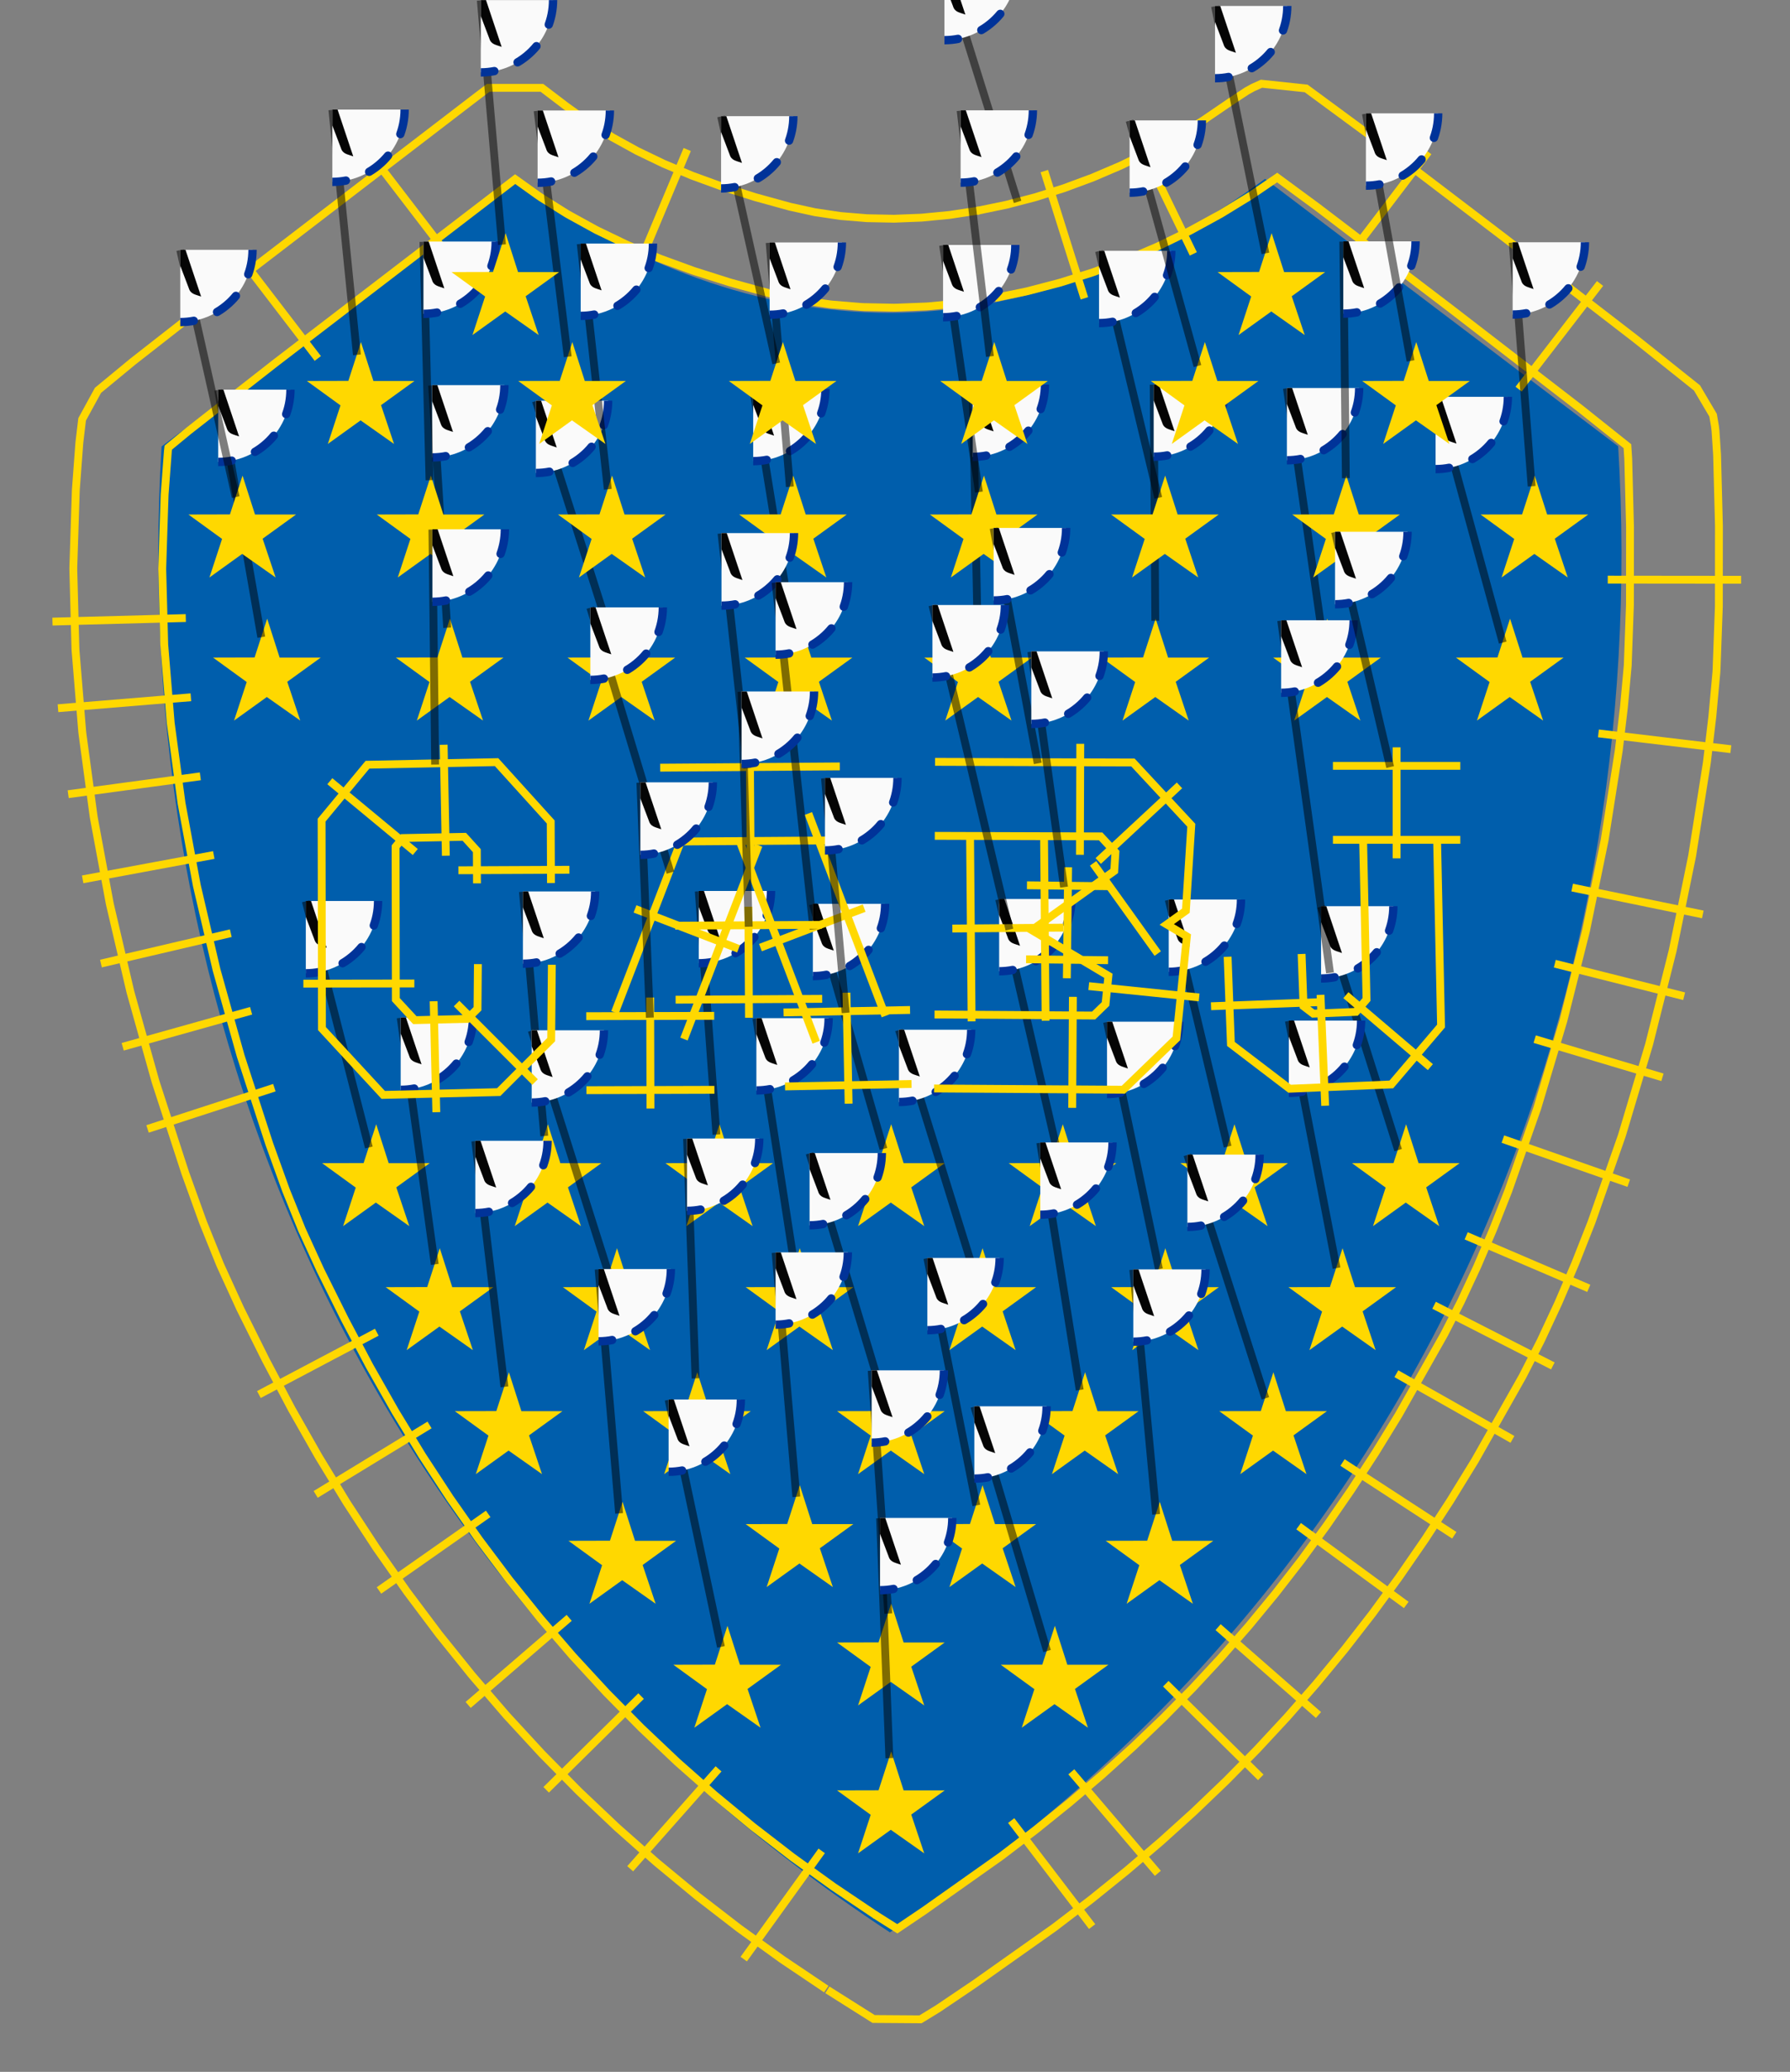 <?xml version="1.0" encoding="UTF-8" standalone="no"?>
<!-- Created with Inkscape (http://www.inkscape.org/) -->

<svg
   width="60.495mm"
   height="70mm"
   viewBox="0 0 60.495 70"
   version="1.1"
   id="svg1"
   inkscape:version="1.3.2 (1:1.3.2+202311252150+091e20ef0f)"
   sodipodi:docname="Boca-escudo.svg"
   xmlns:inkscape="http://www.inkscape.org/namespaces/inkscape"
   xmlns:sodipodi="http://sodipodi.sourceforge.net/DTD/sodipodi-0.dtd"
   xmlns:xlink="http://www.w3.org/1999/xlink"
   xmlns="http://www.w3.org/2000/svg"
   xmlns:svg="http://www.w3.org/2000/svg"
   xmlns:inkstitch="http://inkstitch.org/namespace">
  <rect x="0" y="0" width="60.495" height="70" fill="#808080" stroke="none"/>
  <sodipodi:namedview
     id="namedview1"
     pagecolor="#ffffff"
     bordercolor="#666666"
     borderopacity="1.0"
     inkscape:showpageshadow="2"
     inkscape:pageopacity="0.0"
     inkscape:pagecheckerboard="0"
     inkscape:deskcolor="#d1d1d1"
     inkscape:document-units="mm"
     inkscape:zoom="2.0560856"
     inkscape:cx="151.74465"
     inkscape:cy="153.6901"
     inkscape:window-width="1850"
     inkscape:window-height="1016"
     inkscape:window-x="0"
     inkscape:window-y="0"
     inkscape:window-maximized="1"
     inkscape:current-layer="svg1" />
  <defs
     id="defs1">
    <symbol
       id="inkstitch_trim">
      <title
         id="inkstitch_title9282">Trim the thread after sewing this object.</title>
      <path
         id="inkstitch_circle13405"
         d="m 9.247,-8.6e-6 c 1.8e-6,2.452 -0.974,4.804 -2.708,6.538 C 4.804,8.272 2.452,9.247 -2.1625959e-5,9.247 -2.452,9.247 -4.804,8.272 -6.538,6.538 -8.272,4.804 -9.247,2.452 -9.247,-8.6e-6 c 6e-7,-2.452 0.974,-4.804 2.708,-6.538 1.734,-1.734 4.086,-2.708 6.538,-2.708 C 5.107,-9.247 9.247,-5.107 9.247,-8.6e-6 c 0,0 0,0 0,0"
         style="opacity:1;vector-effect:none;fill:#fafafa;fill-opacity:1;fill-rule:evenodd;stroke:#003399;stroke-width:1.065;stroke-linecap:round;stroke-linejoin:miter;stroke-miterlimit:4;stroke-dasharray:3.195, 3.195;stroke-dashoffset:0;stroke-opacity:1"
         inkscape:connector-curvature="0" />
      <path
         style="color:#000000;font-style:normal;font-variant:normal;font-weight:normal;font-stretch:normal;font-size:medium;line-height:normal;font-family:sans-serif;font-variant-ligatures:normal;font-variant-position:normal;font-variant-caps:normal;font-variant-numeric:normal;font-variant-alternates:normal;font-feature-settings:normal;text-indent:0;text-align:start;text-decoration:none;text-decoration-line:none;text-decoration-style:solid;text-decoration-color:#000000;letter-spacing:normal;word-spacing:normal;text-transform:none;writing-mode:lr-tb;direction:ltr;text-orientation:mixed;dominant-baseline:auto;baseline-shift:baseline;text-anchor:start;white-space:normal;shape-padding:0;clip-rule:nonzero;display:inline;overflow:visible;visibility:visible;opacity:1;isolation:auto;mix-blend-mode:normal;color-interpolation:sRGB;color-interpolation-filters:linearRGB;solid-color:#000000;solid-opacity:1;vector-effect:none;fill:#050505;fill-opacity:1;fill-rule:evenodd;stroke:none;stroke-width:1.414;stroke-linecap:butt;stroke-linejoin:miter;stroke-miterlimit:4;stroke-dasharray:none;stroke-dashoffset:0;stroke-opacity:1;color-rendering:auto;image-rendering:auto;shape-rendering:auto;text-rendering:auto;enable-background:accumulate"
         d="m -3,-5.983 c -1.306,0 -2.375,1.069 -2.375,2.375 0,1.306 1.069,2.375 2.375,2.375 0.587,0 1.119,-0.224 1.535,-0.58 0,0 0.617,1.621 0.617,1.621 0,0 -2.299,6.018 -2.299,6.018 0.987,-0.125 1.237,-0.262 1.674,-0.975 0,0 1.33,-3.189 1.33,-3.189 0,0 1.236,3.25 1.236,3.25 0.232,0.779 0.843,0.792 1.578,1.072 0,0 -2.055,-6.143 -2.055,-6.143 0,0 0.73,-1.75 0.73,-1.75 0.428,0.417 1.011,0.676 1.652,0.676 1.306,0 2.375,-1.069 2.375,-2.375 0,-1.306 -1.069,-2.375 -2.375,-2.375 -1.062,0 -1.957,0.713 -2.258,1.68 0,0 -0.012,-0.016 -0.012,-0.016 0,0 -0.803,2.102 -0.803,2.102 0,0 -0.592,-1.766 -0.592,-1.766 -0.182,-1.128 -1.159,-2 -2.336,-2 0,0 -2e-5,-3e-5 -2e-5,-3e-5 m 0,1 c 0.765,0 1.375,0.61 1.375,1.375 0,0.765 -0.61,1.375 -1.375,1.375 -0.765,0 -1.375,-0.61 -1.375,-1.375 0,-0.765 0.61,-1.375 1.375,-1.375 0,0 0,0 0,0 m 6,0 c 0.765,0 1.375,0.61 1.375,1.375 0,0.765 -0.61,1.375 -1.375,1.375 -0.765,0 -1.375,-0.61 -1.375,-1.375 0,-0.765 0.61,-1.375 1.375,-1.375 0,0 0,0 0,0"
         id="inkstitch_path13416"
         inkscape:connector-curvature="0" />
    </symbol>
  </defs>
  <g
     inkscape:label="Capa 1"
     inkscape:groupmode="layer"
     id="layer1" />
  <path
     fill-rule="evenodd"
     clip-rule="evenodd"
     fill="#005eac"
     d="M 30.075,10.569 C 25.717,10.562 21.379,8.987 17.395,6.05 L 5.461,15.084 C 4.31,34.016 12.019,53.405 30.075,65.287 48.13,53.4 55.839,34.01 54.688,15.078 L 42.754,6.043 C 38.771,8.98 34.432,10.556 30.075,10.569 Z"
     id="path104"
     inkscape:label="path104"
     style="stroke-width:0.188" />
  <path
     style="display:none;fill:#ffd800;fill-opacity:1;stroke:#ffd800;stroke-width:0.085;stroke-linejoin:bevel;stroke-miterlimit:0;stroke-dasharray:none;stroke-opacity:1"
     d="M 28.492,67.222 C 20.242,61.845 13.924,54.733 9.288,45.606 7.927,42.926 7.415,41.734 6.54,39.204 3.601,30.712 2.33,22.78 2.775,15.705 2.851,14.499 2.947,13.424 2.988,13.315 3.045,13.163 9.945,7.796 16.252,2.997 l 0.417,-0.317 0.89,0.679 c 2.197,1.676 4.861,2.877 8.411,3.791 5.123,1.32 11.565,-0.19 16.739,-3.922 0.42,-0.303 0.811,-0.534 0.869,-0.513 0.293,0.105 13.595,10.327 13.705,10.532 0.192,0.359 0.264,6.521 0.101,8.664 -0.618,8.114 -3.347,18.077 -6.64,24.244 -4.285,8.024 -9.223,13.857 -16.031,18.935 -1.341,1 -4.48,3.162 -4.592,3.162 -0.026,0 -0.758,-0.463 -1.627,-1.03 z m 3.081,-2.891 c 3.51,-2.43 7.325,-5.805 10.006,-8.852 3.711,-4.217 7.111,-9.692 8.885,-14.306 2.402,-6.249 3.832,-12.211 4.36,-18.181 0.214,-2.419 0.314,-5.879 0.206,-7.093 l -0.088,-0.981 -6.082,-4.581 -6.082,-4.581 -1.039,0.718 C 37.03,9.729 30.767,11.081 25.999,9.874 22.521,8.993 19.89,7.767 17.745,6.028 L 17.393,5.743 11.415,10.272 c -3.288,2.491 -6.043,4.62 -6.123,4.733 -0.208,0.296 -0.19,6.063 0.028,8.507 0.626,7.037 2.587,14.366 5.362,20.044 4.331,8.859 10.119,15.627 17.925,20.957 1.54,1.052 1.151,1.075 2.966,-0.181 z"
     id="path167" />
  <path
     id="path1"
     style="stroke:#ffd800;stroke-width:1px;fill:none"
     transform="scale(0.265, 0.265)"
     d="M111.705,244.192 106.257,240.527 101.045,236.771 95.993,232.871 91.099,228.826 86.36,224.634 81.776,220.293 77.343,215.802 73.06,211.157 68.925,206.357 64.936,201.4 61.092,196.283 57.391,191.004 53.832,185.561 50.413,179.953 47.133,174.175 43.983,168.215 40.864,161.946 38.506,156.793 36.475,151.758 34.34,145.832 30.693,134.62 27.616,123.645 25.103,112.902 23.154,102.405 21.77,92.166 20.949,82.199 20.69,72.518 20.995,63.077 21.41,57.518 21.464,57.066 24.039,54.942 35.118,46.28 65.698,22.839 68.687,24.974 68.966,25.161 72.211,27.2 72.493,27.365 75.932,29.259 76.208,29.401 79.859,31.158 80.125,31.277 84.005,32.905 84.254,33.002 88.383,34.509 88.613,34.587 93.006,35.981 93.214,36.042 97.891,37.331 98.184,37.403 101.719,38.178 102.102,38.248 105.735,38.786 106.102,38.829 109.82,39.134 110.172,39.152 113.96,39.227 114.296,39.224 118.142,39.072 118.463,39.051 122.352,38.676 122.66,38.637 126.579,38.042  M105.377,253.6 99.852,249.884 99.702,249.779 94.34,245.915 94.19,245.803 88.99,241.789 88.842,241.671 83.802,237.505 83.657,237.381 78.776,233.063 78.634,232.934 73.91,228.461 73.773,228.326 69.205,223.698 69.072,223.559 64.659,218.773 64.532,218.63 60.272,213.685 60.15,213.539 56.043,208.434 55.927,208.285 51.971,203.018 51.862,202.868 48.055,197.438 47.952,197.286 44.293,191.692 44.197,191.54 40.686,185.779 40.596,185.628 37.23,179.699 37.148,179.548 33.926,173.451 33.863,173.328 30.671,166.914 30.591,166.747 28.142,161.392 28.04,161.155 25.92,155.901 25.844,155.702 23.642,149.592 23.585,149.424 19.874,138.016 19.806,137.793 16.665,126.587 16.603,126.348 14.033,115.357 13.979,115.1 11.981,104.337 11.937,104.062 10.514,93.539 10.482,93.244 9.636,82.973 9.619,82.659 9.351,72.654 9.352,72.32 9.666,62.592 9.679,62.353 10.112,56.549 10.136,56.297 10.475,53.465 12.497,49.765 16.881,46.148 16.997,46.055 28.155,37.331 28.198,37.297 60.728,12.362 60.751,12.345 62.261,11.199 69.118,11.203 72.277,13.605 75.14,15.649 78.104,17.511 81.264,19.251 84.644,20.877 88.267,22.397 92.156,23.816 96.331,25.14 100.758,26.36 103.956,27.06 107.214,27.543 110.573,27.819 114.018,27.887 117.535,27.749 121.11,27.404 124.876,26.832  M104.793,235.978 94.849,249.776  M91.638,225.519 80.369,238.257  M81.761,216.243 69.656,228.19  M72.591,206.269 59.705,217.37  M62.26,193.011 48.334,202.775  M54.782,181.674 40.26,190.527  M48.053,169.85 33.016,177.796  M34.992,138.673 18.818,143.934  M32.024,128.867 15.647,133.458  M29.435,118.976 12.874,122.85  M27.263,109.009 10.541,112.113  M25.551,98.977 8.697,101.256  M24.345,88.899 7.395,90.295  M23.694,78.798 6.692,79.252  M40.53,45.702 30.183,32.204  M57.351,32.809 47.004,19.31  M81.065,34.745 87.643,19.061  "
     inkstitch:satin_column="true" />
  <path
     id="path2"
     style="stroke:#ffd800;stroke-width:1px;fill:none"
     transform="scale(0.265, 0.265)"
     d="M126.874,37.989 130.808,37.177 131.092,37.111 135.029,36.084 135.303,36.006 139.228,34.769 139.494,34.678 143.394,33.233 143.651,33.131 147.512,31.482 147.763,31.368 151.571,29.518 151.816,29.392 155.558,27.344 155.797,27.206 159.458,24.964 159.692,24.812 162.882,22.637 167.97,26.381 184.851,39.231 201.606,52.149 207.548,56.888 207.654,58.502 207.881,67.197 207.871,77.112 207.59,84.832 207.103,90.169 206.446,95.681 204.644,107.1 202.27,118.652 199.386,130.122 196.06,141.258 192.352,151.842 190.402,156.782 188.378,161.511 186.302,165.963 184.191,170.098 178.358,180.414 175.38,185.259 172.315,189.966 169.176,194.517 165.956,198.918 162.647,203.179 159.242,207.309 155.736,211.316 152.119,215.209 148.386,218.997 144.527,222.687 140.537,226.289 136.407,229.81 132.129,233.259 127.723,236.624 117.865,243.596 114.435,245.911 111.567,244.101  M124.581,26.885 128.373,26.102 132.031,25.148 135.687,23.997 139.326,22.649 142.933,21.109 146.494,19.379 149.993,17.464 153.418,15.367 156.871,13.012 156.94,12.965 159.006,11.6 159.799,11.163 160.881,10.674 166.574,11.275 174.727,17.276 174.801,17.331 191.732,30.22 191.76,30.241 208.566,43.197 208.64,43.255 216.42,49.46 218.472,52.934 218.712,54.334 218.782,54.92 218.976,57.87 218.986,58.094 219.218,66.979 219.22,67.132 219.21,77.224 219.206,77.425 218.915,85.399 218.896,85.708 218.387,91.278 218.371,91.434 217.692,97.13 217.662,97.343 215.823,108.996 215.776,109.254 213.352,121.056 213.296,121.297 210.351,133.008 210.285,133.248 206.886,144.63 206.804,144.882 203.016,155.695 202.939,155.901 200.92,161.019 200.858,161.17 198.766,166.057 198.692,166.221 196.536,170.846 196.447,171.028 194.234,175.362 194.12,175.574 188.177,186.085 188.072,186.263 185.001,191.259 184.923,191.383 181.777,196.216 181.692,196.342 178.465,201.02 178.373,201.149 175.058,205.679 174.961,205.808 171.552,210.199 171.448,210.328 167.938,214.586 167.83,214.713 164.213,218.847 164.1,218.972 160.369,222.988 160.253,223.109 156.402,227.016 156.283,227.133 152.306,230.937 152.186,231.049 148.075,234.76 147.954,234.865 143.704,238.489 143.584,238.588 139.188,242.133 139.07,242.226 134.521,245.699 134.354,245.822 124.361,252.889 124.259,252.959 119.697,256.039 119.483,256.176 117.395,257.453 111.412,257.411 105.516,253.69  M138.294,38.035 133.183,21.814  M152.188,32.37 144.757,17.071  M171.846,32.894 182.148,19.361  M193.673,49.612 204.058,36.142  M205.04,73.9 222.048,73.917  M203.85,93.505 220.739,95.519  M200.504,113.161 217.164,116.584  M198.287,122.866 214.782,127.014  M195.722,132.484 212.018,137.351  M191.666,145.226 207.717,150.849  M186.985,157.562 202.62,164.256  M182.89,166.413 198.038,174.147  M178.082,175.142 192.887,183.514  M171.215,186.46 185.47,195.739  M165.617,194.58 179.343,204.624  M155.348,207.454 168.147,218.655  M148.676,214.664 160.789,226.604  M136.627,225.897 147.662,238.839  M128.96,232.113 139.282,245.63  "
     inkstitch:satin_column="true" />
  <g
     id="command_group63"
     inkscape:label="Ink/Stich Instrucción: Trim thread after sewing this object"
     transform="scale(0.265, 0.265)">
    <path
       id="command_connector63"
       d="m 120.447,-4.088 9.327,29.825"
       style="fill:none;stroke:#000000;stroke-width:1px;stroke-opacity:0.5"
       inkscape:connection-start="#command_use3002"
       inkscape:connection-end="#path2"
       inkscape:label="conector"
       inkscape:connector-type="polyline"
       inkscape:connector-curvature="0" />
    <use
       id="command_use3002"
       xlink:href="#inkstitch_trim"
       height="100%"
       width="100%"
       x="120.445"
       y="-4.124"
       inkscape:label="marcador de instrucción" />
  </g>
  <g
     id="g154"
     transform="matrix(0.188 0 0 0.188 2.887 2.835)">
    <g
       id="g153">
      <polygon
         fill-rule="evenodd"
         clip-rule="evenodd"
         fill="#ffd800"
         points="135.119,193.957 142.58,193.939 144.842,186.963 147.086,193.957 154.466,193.957 148.456,198.303 150.793,205.273 144.781,201.037 138.891,205.273 141.165,198.346 "
         id="polygon104" />
      <g
         id="command_group1"
         inkscape:label="Ink/Stich Instrucción: Trim thread after sewing this object"
         transform="matrix(1.405 0 0 1.405 -15.329 -15.05)">
        <path
           id="command_connector1"
           d="m 103.989,115.62 9.027,31.321"
           style="fill:none;stroke:#000000;stroke-width:1px;stroke-opacity:0.5"
           inkscape:connection-start="#command_use8369"
           inkscape:connection-end="#polygon104"
           inkscape:label="conector"
           inkscape:connector-type="polyline"
           inkscape:connector-curvature="0" />
        <use
           id="command_use8369"
           xlink:href="#inkstitch_trim"
           height="100%"
           width="100%"
           x="103.986"
           y="115.585"
           inkscape:label="marcador de instrucción" />
      </g>
      <polygon
         fill-rule="evenodd"
         clip-rule="evenodd"
         fill="#ffd800"
         points="165.977,193.957 173.437,193.939 175.7,186.963 177.943,193.957 185.322,193.957 179.313,198.303 181.649,205.273 175.638,201.037 169.748,205.273 172.021,198.346 "
         id="polygon105" />
      <g
         id="command_group2"
         inkscape:label="Ink/Stich Instrucción: Trim thread after sewing this object"
         transform="matrix(1.405 0 0 1.405 -15.329 -15.05)">
        <path
           id="command_connector2"
           d="m 127.822,115.005 7.277,31.583"
           style="fill:none;stroke:#000000;stroke-width:1px;stroke-opacity:0.5"
           inkscape:connection-start="#command_use7647"
           inkscape:connection-end="#polygon105"
           inkscape:label="conector"
           inkscape:connector-type="polyline"
           inkscape:connector-curvature="0" />
        <use
           id="command_use7647"
           xlink:href="#inkstitch_trim"
           height="100%"
           width="100%"
           x="127.819"
           y="114.969"
           inkscape:label="marcador de instrucción" />
      </g>
      <polygon
         fill-rule="evenodd"
         clip-rule="evenodd"
         fill="#ffd800"
         points="196.834,193.957 204.292,193.939 206.556,186.963 208.8,193.957 216.179,193.957 210.169,198.303 212.505,205.273 206.495,201.037 200.606,205.273 202.88,198.346 "
         id="polygon106" />
      <g
         id="command_group3"
         inkscape:label="Ink/Stich Instrucción: Trim thread after sewing this object"
         transform="matrix(1.405 0 0 1.405 -15.329 -15.05)">
        <path
           id="command_connector3"
           d="m 149.519,115.071 7.529,31.569"
           style="fill:none;stroke:#000000;stroke-width:1px;stroke-opacity:0.5"
           inkscape:connection-start="#command_use4656"
           inkscape:connection-end="#polygon106"
           inkscape:label="conector"
           inkscape:connector-type="polyline"
           inkscape:connector-curvature="0" />
        <use
           id="command_use4656"
           xlink:href="#inkstitch_trim"
           height="100%"
           width="100%"
           x="149.517"
           y="115.035"
           inkscape:label="marcador de instrucción" />
      </g>
      <polygon
         fill-rule="evenodd"
         clip-rule="evenodd"
         fill="#ffd800"
         points="227.69,193.957 235.149,193.939 237.413,186.963 239.655,193.957 247.036,193.957 241.026,198.303 243.362,205.273 237.353,201.037 231.464,205.273 233.735,198.346 "
         id="polygon107" />
      <g
         id="command_group4"
         inkscape:label="Ink/Stich Instrucción: Trim thread after sewing this object"
         transform="matrix(1.405 0 0 1.405 -15.329 -15.05)">
        <path
           id="command_connector4"
           d="m 169.012,115.929 9.858,31.161"
           style="fill:none;stroke:#000000;stroke-width:1px;stroke-opacity:0.5"
           inkscape:connection-start="#command_use1266"
           inkscape:connection-end="#polygon107"
           inkscape:label="conector"
           inkscape:connector-type="polyline"
           inkscape:connector-curvature="0" />
        <use
           id="command_use1266"
           xlink:href="#inkstitch_trim"
           height="100%"
           width="100%"
           x="169.009"
           y="115.893"
           inkscape:label="marcador de instrucción" />
      </g>
      <polygon
         fill-rule="evenodd"
         clip-rule="evenodd"
         fill="#ffd800"
         points="104.263,193.957 111.722,193.939 113.986,186.963 116.229,193.957 123.608,193.957 117.598,198.303 119.935,205.273 113.923,201.037 108.035,205.273 110.308,198.346 "
         id="polygon108" />
      <g
         id="command_group5"
         inkscape:label="Ink/Stich Instrucción: Trim thread after sewing this object"
         transform="matrix(1.405 0 0 1.405 -15.329 -15.05)">
        <path
           id="command_connector5"
           d="m 89.387,113.98 2.259,31.119"
           style="fill:none;stroke:#000000;stroke-width:1px;stroke-opacity:0.5"
           inkscape:connection-start="#command_use3397"
           inkscape:connection-end="#polygon108"
           inkscape:label="conector"
           inkscape:connector-type="polyline"
           inkscape:connector-curvature="0" />
        <use
           id="command_use3397"
           xlink:href="#inkstitch_trim"
           height="100%"
           width="100%"
           x="89.384"
           y="113.944"
           inkscape:label="marcador de instrucción" />
      </g>
      <polygon
         fill-rule="evenodd"
         clip-rule="evenodd"
         fill="#ffd800"
         points="73.406,193.957 80.866,193.939 83.128,186.963 85.373,193.957 92.751,193.957 86.742,198.303 89.078,205.273 83.066,201.037 77.177,205.273 79.451,198.346 "
         id="polygon109" />
      <g
         id="command_group6"
         inkscape:label="Ink/Stich Instrucción: Trim thread after sewing this object"
         transform="matrix(1.405 0 0 1.405 -15.329 -15.05)">
        <path
           id="command_connector6"
           d="m 66.888,114.04 2.729,31.246"
           style="fill:none;stroke:#000000;stroke-width:1px;stroke-opacity:0.5"
           inkscape:connection-start="#command_use2353"
           inkscape:connection-end="#polygon109"
           inkscape:label="conector"
           inkscape:connector-type="polyline"
           inkscape:connector-curvature="0" />
        <use
           id="command_use2353"
           xlink:href="#inkstitch_trim"
           height="100%"
           width="100%"
           x="66.886"
           y="114.004"
           inkscape:label="marcador de instrucción" />
      </g>
      <polygon
         fill-rule="evenodd"
         clip-rule="evenodd"
         fill="#ffd800"
         points="42.548,193.957 50.008,193.939 52.272,186.963 54.515,193.957 61.894,193.957 55.884,198.303 58.222,205.273 52.21,201.037 46.321,205.273 48.593,198.346 "
         id="polygon110" />
      <g
         id="command_group7"
         inkscape:label="Ink/Stich Instrucción: Trim thread after sewing this object"
         transform="matrix(1.405 0 0 1.405 -15.329 -15.05)">
        <path
           id="command_connector7"
           d="m 39.11,115.261 8.063,31.492"
           style="fill:none;stroke:#000000;stroke-width:1px;stroke-opacity:0.5"
           inkscape:connection-start="#command_use437"
           inkscape:connection-end="#polygon110"
           inkscape:label="conector"
           inkscape:connector-type="polyline"
           inkscape:connector-curvature="0" />
        <use
           id="command_use437"
           xlink:href="#inkstitch_trim"
           height="100%"
           width="100%"
           x="39.108"
           y="115.226"
           inkscape:label="marcador de instrucción" />
      </g>
      <polygon
         fill-rule="evenodd"
         clip-rule="evenodd"
         fill="#ffd800"
         points="151.548,216.242 159.008,216.225 161.271,209.248 163.515,216.242 170.895,216.242 164.885,220.59 167.221,227.559 161.209,223.322 155.32,227.559 157.594,220.631 "
         id="polygon111" />
      <g
         id="command_group8"
         inkscape:label="Ink/Stich Instrucción: Trim thread after sewing this object"
         transform="matrix(1.405 0 0 1.405 -15.329 -15.05)">
        <path
           id="command_connector8"
           d="m 114.999,131.726 9.674,31.198"
           style="fill:none;stroke:#000000;stroke-width:1px;stroke-opacity:0.5"
           inkscape:connection-start="#command_use9407"
           inkscape:connection-end="#polygon111"
           inkscape:label="conector"
           inkscape:connector-type="polyline"
           inkscape:connector-curvature="0" />
        <use
           id="command_use9407"
           xlink:href="#inkstitch_trim"
           height="100%"
           width="100%"
           x="114.997"
           y="131.69"
           inkscape:label="marcador de instrucción" />
      </g>
      <polygon
         fill-rule="evenodd"
         clip-rule="evenodd"
         fill="#ffd800"
         points="184.405,216.242 191.865,216.225 194.129,209.248 196.371,216.242 203.751,216.242 197.74,220.59 200.077,227.559 194.066,223.322 188.178,227.559 190.451,220.631 "
         id="polygon112" />
      <g
         id="command_group9"
         inkscape:label="Ink/Stich Instrucción: Trim thread after sewing this object"
         transform="matrix(1.405 0 0 1.405 -15.329 -15.05)">
        <path
           id="command_connector9"
           d="m 141.625,130.703 6.639,31.608"
           style="fill:none;stroke:#000000;stroke-width:1px;stroke-opacity:0.5"
           inkscape:connection-start="#command_use1621"
           inkscape:connection-end="#polygon112"
           inkscape:label="conector"
           inkscape:connector-type="polyline"
           inkscape:connector-curvature="0" />
        <use
           id="command_use1621"
           xlink:href="#inkstitch_trim"
           height="100%"
           width="100%"
           x="141.622"
           y="130.667"
           inkscape:label="marcador de instrucción" />
      </g>
      <polygon
         fill-rule="evenodd"
         clip-rule="evenodd"
         fill="#ffd800"
         points="216.261,216.242 223.722,216.225 225.985,209.248 228.228,216.242 235.606,216.242 229.597,220.59 231.935,227.559 225.925,223.322 220.034,227.559 222.308,220.631 "
         id="polygon113" />
      <g
         id="command_group10"
         inkscape:label="Ink/Stich Instrucción: Trim thread after sewing this object"
         transform="matrix(1.405 0 0 1.405 -15.329 -15.05)">
        <path
           id="command_connector10"
           d="m 164.888,130.56 6.098,31.623"
           style="fill:none;stroke:#000000;stroke-width:1px;stroke-opacity:0.5"
           inkscape:connection-start="#command_use230"
           inkscape:connection-end="#polygon113"
           inkscape:label="conector"
           inkscape:connector-type="polyline"
           inkscape:connector-curvature="0" />
        <use
           id="command_use230"
           xlink:href="#inkstitch_trim"
           height="100%"
           width="100%"
           x="164.885"
           y="130.524"
           inkscape:label="marcador de instrucción" />
      </g>
      <polygon
         fill-rule="evenodd"
         clip-rule="evenodd"
         fill="#ffd800"
         points="118.691,216.242 126.15,216.225 128.414,209.248 130.658,216.242 138.037,216.242 132.027,220.59 134.364,227.559 128.352,223.322 122.462,227.559 124.736,220.631 "
         id="polygon114" />
      <g
         id="command_group11"
         inkscape:label="Ink/Stich Instrucción: Trim thread after sewing this object"
         transform="matrix(1.405 0 0 1.405 -15.329 -15.05)">
        <path
           id="command_connector11"
           d="m 96.76,130.248 4.869,31.607"
           style="fill:none;stroke:#000000;stroke-width:1px;stroke-opacity:0.5"
           inkscape:connection-start="#command_use100"
           inkscape:connection-end="#polygon114"
           inkscape:label="conector"
           inkscape:connector-type="polyline"
           inkscape:connector-curvature="0" />
        <use
           id="command_use100"
           xlink:href="#inkstitch_trim"
           height="100%"
           width="100%"
           x="96.757"
           y="130.212"
           inkscape:label="marcador de instrucción" />
      </g>
      <polygon
         fill-rule="evenodd"
         clip-rule="evenodd"
         fill="#ffd800"
         points="85.833,216.242 93.294,216.225 95.557,209.248 97.8,216.242 105.179,216.242 99.169,220.59 101.507,227.559 95.495,223.322 89.606,227.559 91.879,220.631 "
         id="polygon115" />
      <g
         id="command_group12"
         inkscape:label="Ink/Stich Instrucción: Trim thread after sewing this object"
         transform="matrix(1.405 0 0 1.405 -15.329 -15.05)">
        <path
           id="command_connector12"
           d="m 68.014,131.797 9.866,31.162"
           style="fill:none;stroke:#000000;stroke-width:1px;stroke-opacity:0.5"
           inkscape:connection-start="#command_use9797"
           inkscape:connection-end="#polygon115"
           inkscape:label="conector"
           inkscape:connector-type="polyline"
           inkscape:connector-curvature="0" />
        <use
           id="command_use9797"
           xlink:href="#inkstitch_trim"
           height="100%"
           width="100%"
           x="68.011"
           y="131.761"
           inkscape:label="marcador de instrucción" />
      </g>
      <polygon
         fill-rule="evenodd"
         clip-rule="evenodd"
         fill="#ffd800"
         points="53.977,216.242 61.437,216.225 63.701,209.248 65.943,216.242 73.323,216.242 67.313,220.59 69.65,227.559 63.638,223.322 57.75,227.559 60.023,220.631 "
         id="polygon116" />
      <g
         id="command_group13"
         inkscape:label="Ink/Stich Instrucción: Trim thread after sewing this object"
         transform="matrix(1.405 0 0 1.405 -15.329 -15.05)">
        <path
           id="command_connector13"
           d="m 51.249,130.166 4.357,31.54"
           style="fill:none;stroke:#000000;stroke-width:1px;stroke-opacity:0.5"
           inkscape:connection-start="#command_use9438"
           inkscape:connection-end="#polygon116"
           inkscape:label="conector"
           inkscape:connector-type="polyline"
           inkscape:connector-curvature="0" />
        <use
           id="command_use9438"
           xlink:href="#inkstitch_trim"
           height="100%"
           width="100%"
           x="51.247"
           y="130.131"
           inkscape:label="marcador de instrucción" />
      </g>
      <polygon
         fill-rule="evenodd"
         clip-rule="evenodd"
         fill="#ffd800"
         points="169.977,238.527 177.438,238.51 179.701,231.533 181.945,238.527 189.324,238.527 183.314,242.875 185.651,249.844 179.638,245.607 173.748,249.844 176.021,242.916 "
         id="polygon117" />
      <g
         id="command_group14"
         inkscape:label="Ink/Stich Instrucción: Trim thread after sewing this object"
         transform="matrix(1.405 0 0 1.405 -15.329 -15.05)">
        <path
           id="command_connector14"
           d="m 133.081,146.144 5.044,31.626"
           style="fill:none;stroke:#000000;stroke-width:1px;stroke-opacity:0.5"
           inkscape:connection-start="#command_use2431"
           inkscape:connection-end="#polygon117"
           inkscape:label="conector"
           inkscape:connector-type="polyline"
           inkscape:connector-curvature="0" />
        <use
           id="command_use2431"
           xlink:href="#inkstitch_trim"
           height="100%"
           width="100%"
           x="133.079"
           y="146.109"
           inkscape:label="marcador de instrucción" />
      </g>
      <polygon
         fill-rule="evenodd"
         clip-rule="evenodd"
         fill="#ffd800"
         points="203.833,238.527 211.292,238.51 213.556,231.533 215.8,238.527 223.179,238.527 217.169,242.875 219.505,249.844 213.493,245.607 207.604,249.844 209.878,242.916 "
         id="polygon118" />
      <g
         id="command_group15"
         inkscape:label="Ink/Stich Instrucción: Trim thread after sewing this object"
         transform="matrix(1.405 0 0 1.405 -15.329 -15.05)">
        <path
           id="command_connector15"
           d="m 151.905,147.702 9.974,31.138"
           style="fill:none;stroke:#000000;stroke-width:1px;stroke-opacity:0.5"
           inkscape:connection-start="#command_use2238"
           inkscape:connection-end="#polygon118"
           inkscape:label="conector"
           inkscape:connector-type="polyline"
           inkscape:connector-curvature="0" />
        <use
           id="command_use2238"
           xlink:href="#inkstitch_trim"
           height="100%"
           width="100%"
           x="151.903"
           y="147.666"
           inkscape:label="marcador de instrucción" />
      </g>
      <polygon
         fill-rule="evenodd"
         clip-rule="evenodd"
         fill="#ffd800"
         points="135.119,238.527 142.58,238.51 144.842,231.533 147.086,238.527 154.466,238.527 148.456,242.875 150.793,249.844 144.781,245.607 138.891,249.844 141.165,242.916 "
         id="polygon119" />
      <g
         id="command_group16"
         inkscape:label="Ink/Stich Instrucción: Trim thread after sewing this object"
         transform="matrix(1.405 0 0 1.405 -15.329 -15.05)">
        <path
           id="command_connector16"
           d="m 103.566,147.499 9.426,31.246"
           style="fill:none;stroke:#000000;stroke-width:1px;stroke-opacity:0.5"
           inkscape:connection-start="#command_use9658"
           inkscape:connection-end="#polygon119"
           inkscape:label="conector"
           inkscape:connector-type="polyline"
           inkscape:connector-curvature="0" />
        <use
           id="command_use9658"
           xlink:href="#inkstitch_trim"
           height="100%"
           width="100%"
           x="103.563"
           y="147.463"
           inkscape:label="marcador de instrucción" />
      </g>
      <polygon
         fill-rule="evenodd"
         clip-rule="evenodd"
         fill="#ffd800"
         points="100.263,238.527 107.722,238.51 109.986,231.533 112.229,238.527 119.608,238.527 113.598,242.875 115.935,249.844 109.923,245.607 104.035,249.844 106.308,242.916 "
         id="polygon120" />
      <g
         id="command_group17"
         inkscape:label="Ink/Stich Instrucción: Trim thread after sewing this object"
         transform="matrix(1.405 0 0 1.405 -15.329 -15.05)">
        <path
           id="command_connector17"
           d="m 87.886,145.647 1.088,30.642"
           style="fill:none;stroke:#000000;stroke-width:1px;stroke-opacity:0.5"
           inkscape:connection-start="#command_use3031"
           inkscape:connection-end="#polygon120"
           inkscape:label="conector"
           inkscape:connector-type="polyline"
           inkscape:connector-curvature="0" />
        <use
           id="command_use3031"
           xlink:href="#inkstitch_trim"
           height="100%"
           width="100%"
           x="87.883"
           y="145.612"
           inkscape:label="marcador de instrucción" />
      </g>
      <polygon
         fill-rule="evenodd"
         clip-rule="evenodd"
         fill="#ffd800"
         points="66.406,238.527 73.866,238.51 76.128,231.533 78.373,238.527 85.751,238.527 79.742,242.875 82.078,249.844 76.066,245.607 70.177,249.844 72.451,242.916 "
         id="polygon121" />
      <g
         id="command_group18"
         inkscape:label="Ink/Stich Instrucción: Trim thread after sewing this object"
         transform="matrix(1.405 0 0 1.405 -15.329 -15.05)">
        <path
           id="command_connector18"
           d="m 60.796,145.93 3.723,31.44"
           style="fill:none;stroke:#000000;stroke-width:1px;stroke-opacity:0.5"
           inkscape:connection-start="#command_use3372"
           inkscape:connection-end="#polygon121"
           inkscape:label="conector"
           inkscape:connector-type="polyline"
           inkscape:connector-curvature="0" />
        <use
           id="command_use3372"
           xlink:href="#inkstitch_trim"
           height="100%"
           width="100%"
           x="60.794"
           y="145.895"
           inkscape:label="marcador de instrucción" />
      </g>
      <polygon
         fill-rule="evenodd"
         clip-rule="evenodd"
         fill="#ffd800"
         points="183.407,261.824 190.867,261.805 193.13,254.828 195.373,261.824 202.751,261.824 196.742,266.17 199.079,273.139 193.066,268.902 187.178,273.139 189.451,266.211 "
         id="polygon122" />
      <g
         id="command_group19"
         inkscape:label="Ink/Stich Instrucción: Trim thread after sewing this object"
         transform="matrix(1.405 0 0 1.405 -15.329 -15.05)">
        <path
           id="command_connector19"
           d="m 144.984,162.386 2.922,31.29"
           style="fill:none;stroke:#000000;stroke-width:1px;stroke-opacity:0.5"
           inkscape:connection-start="#command_use3874"
           inkscape:connection-end="#polygon122"
           inkscape:label="conector"
           inkscape:connector-type="polyline"
           inkscape:connector-curvature="0" />
        <use
           id="command_use3874"
           xlink:href="#inkstitch_trim"
           height="100%"
           width="100%"
           x="144.981"
           y="162.35"
           inkscape:label="marcador de instrucción" />
      </g>
      <polygon
         fill-rule="evenodd"
         clip-rule="evenodd"
         fill="#ffd800"
         points="151.547,258.824 159.007,258.805 161.271,251.828 163.514,258.824 170.895,258.824 164.885,263.17 167.221,270.139 161.209,265.902 155.318,270.139 157.592,263.211 "
         id="polygon123" />
      <g
         id="command_group20"
         inkscape:label="Ink/Stich Instrucción: Trim thread after sewing this object"
         transform="matrix(1.405 0 0 1.405 -15.329 -15.05)">
        <path
           id="command_connector20"
           d="m 118.635,160.918 6.266,31.618"
           style="fill:none;stroke:#000000;stroke-width:1px;stroke-opacity:0.5"
           inkscape:connection-start="#command_use5155"
           inkscape:connection-end="#polygon123"
           inkscape:label="conector"
           inkscape:connector-type="polyline"
           inkscape:connector-curvature="0" />
        <use
           id="command_use5155"
           xlink:href="#inkstitch_trim"
           height="100%"
           width="100%"
           x="118.633"
           y="160.882"
           inkscape:label="marcador de instrucción" />
      </g>
      <polygon
         fill-rule="evenodd"
         clip-rule="evenodd"
         fill="#ffd800"
         points="118.691,258.824 126.15,258.805 128.414,251.828 130.656,258.824 138.036,258.824 132.026,263.17 134.363,270.139 128.351,265.902 122.462,270.139 124.736,263.211 "
         id="polygon124" />
      <g
         id="command_group21"
         inkscape:label="Ink/Stich Instrucción: Trim thread after sewing this object"
         transform="matrix(1.405 0 0 1.405 -15.329 -15.05)">
        <path
           id="command_connector21"
           d="m 99.217,160.206 2.65,31.229"
           style="fill:none;stroke:#000000;stroke-width:1px;stroke-opacity:0.5"
           inkscape:connection-start="#command_use882"
           inkscape:connection-end="#polygon124"
           inkscape:label="conector"
           inkscape:connector-type="polyline"
           inkscape:connector-curvature="0" />
        <use
           id="command_use882"
           xlink:href="#inkstitch_trim"
           height="100%"
           width="100%"
           x="99.214"
           y="160.17"
           inkscape:label="marcador de instrucción" />
      </g>
      <polygon
         fill-rule="evenodd"
         clip-rule="evenodd"
         fill="#ffd800"
         points="86.833,261.824 94.292,261.805 96.556,254.828 98.8,261.824 106.179,261.824 100.169,266.17 102.506,273.139 96.494,268.902 90.605,273.139 92.878,266.211 "
         id="polygon125" />
      <g
         id="command_group22"
         inkscape:label="Ink/Stich Instrucción: Trim thread after sewing this object"
         transform="matrix(1.405 0 0 1.405 -15.329 -15.05)">
        <path
           id="command_connector22"
           d="m 76.573,162.336 2.618,31.221"
           style="fill:none;stroke:#000000;stroke-width:1px;stroke-opacity:0.5"
           inkscape:connection-start="#command_use414"
           inkscape:connection-end="#polygon125"
           inkscape:label="conector"
           inkscape:connector-type="polyline"
           inkscape:connector-curvature="0" />
        <use
           id="command_use414"
           xlink:href="#inkstitch_trim"
           height="100%"
           width="100%"
           x="76.57"
           y="162.3"
           inkscape:label="marcador de instrucción" />
      </g>
      <polygon
         fill-rule="evenodd"
         clip-rule="evenodd"
         fill="#ffd800"
         points="164.548,284.1 172.008,284.082 174.271,277.104 176.515,284.1 183.895,284.1 177.885,288.445 180.221,295.414 174.207,291.18 168.32,295.414 170.592,288.486 "
         id="polygon126" />
      <g
         id="command_group23"
         inkscape:label="Ink/Stich Instrucción: Trim thread after sewing this object"
         transform="matrix(1.405 0 0 1.405 -15.329 -15.05)">
        <path
           id="command_connector23"
           d="m 124.646,179.896 9.304,31.269"
           style="fill:none;stroke:#000000;stroke-width:1px;stroke-opacity:0.5"
           inkscape:connection-start="#command_use4563"
           inkscape:connection-end="#polygon126"
           inkscape:label="conector"
           inkscape:connector-type="polyline"
           inkscape:connector-curvature="0" />
        <use
           id="command_use4563"
           xlink:href="#inkstitch_trim"
           height="100%"
           width="100%"
           x="124.644"
           y="179.861"
           inkscape:label="marcador de instrucción" />
      </g>
      <polygon
         fill-rule="evenodd"
         clip-rule="evenodd"
         fill="#ffd800"
         points="135.119,280.1 142.58,280.082 144.842,273.104 147.086,280.1 154.466,280.1 148.456,284.445 150.793,291.414 144.781,287.18 138.891,291.414 141.165,284.486 "
         id="polygon127" />
      <g
         id="command_group24"
         inkscape:label="Ink/Stich Instrucción: Trim thread after sewing this object"
         transform="matrix(1.405 0 0 1.405 -15.329 -15.05)">
        <path
           id="command_connector24"
           d="m 111.51,175.299 2.122,31.068"
           style="fill:none;stroke:#000000;stroke-width:1px;stroke-opacity:0.5"
           inkscape:connection-start="#command_use8315"
           inkscape:connection-end="#polygon127"
           inkscape:label="conector"
           inkscape:connector-type="polyline"
           inkscape:connector-curvature="0" />
        <use
           id="command_use8315"
           xlink:href="#inkstitch_trim"
           height="100%"
           width="100%"
           x="111.507"
           y="175.263"
           inkscape:label="marcador de instrucción" />
      </g>
      <polygon
         fill-rule="evenodd"
         clip-rule="evenodd"
         fill="#ffd800"
         points="105.691,284.1 113.151,284.082 115.414,277.104 117.658,284.1 125.037,284.1 119.027,288.445 121.364,295.414 115.352,291.18 109.462,295.414 111.736,288.486 "
         id="polygon128" />
      <g
         id="command_group25"
         inkscape:label="Ink/Stich Instrucción: Trim thread after sewing this object"
         transform="matrix(1.405 0 0 1.405 -15.329 -15.05)">
        <path
           id="command_connector25"
           d="M 85.53,179.025 92.222,210.631"
           style="fill:none;stroke:#000000;stroke-width:1px;stroke-opacity:0.5"
           inkscape:connection-start="#command_use4217"
           inkscape:connection-end="#polygon128"
           inkscape:label="conector"
           inkscape:connector-type="polyline"
           inkscape:connector-curvature="0" />
        <use
           id="command_use4217"
           xlink:href="#inkstitch_trim"
           height="100%"
           width="100%"
           x="85.527"
           y="178.989"
           inkscape:label="marcador de instrucción" />
      </g>
      <polygon
         fill-rule="evenodd"
         clip-rule="evenodd"
         fill="#ffd800"
         points="135.119,306.68 142.58,306.662 144.842,299.686 147.086,306.68 154.466,306.68 148.456,311.025 150.793,317.996 144.781,313.76 138.891,317.996 141.165,311.068 "
         id="polygon129" />
      <g
         id="command_group26"
         inkscape:label="Ink/Stich Instrucción: Trim thread after sewing this object"
         transform="matrix(1.405 0 0 1.405 -15.329 -15.05)">
        <path
           id="command_connector26"
           d="m 112.581,194.173 1.191,30.688"
           style="fill:none;stroke:#000000;stroke-width:1px;stroke-opacity:0.5"
           inkscape:connection-start="#command_use2621"
           inkscape:connection-end="#polygon129"
           inkscape:label="conector"
           inkscape:connector-type="polyline"
           inkscape:connector-curvature="0" />
        <use
           id="command_use2621"
           xlink:href="#inkstitch_trim"
           height="100%"
           width="100%"
           x="112.578"
           y="194.137"
           inkscape:label="marcador de instrucción" />
      </g>
      <polygon
         fill-rule="evenodd"
         clip-rule="evenodd"
         fill="#ffd800"
         points="118.519,103.102 125.978,103.082 128.242,96.105 130.485,103.102 137.865,103.102 131.855,107.447 134.191,114.417 128.179,110.182 122.291,114.417 124.564,107.489 "
         id="polygon130" />
      <g
         id="command_group27"
         inkscape:label="Ink/Stich Instrucción: Trim thread after sewing this object"
         transform="matrix(1.405 0 0 1.405 -15.329 -15.05)">
        <path
           id="command_connector27"
           d="m 96.351,49.754 5.131,31.625"
           style="fill:none;stroke:#000000;stroke-width:1px;stroke-opacity:0.5"
           inkscape:connection-start="#command_use2940"
           inkscape:connection-end="#polygon130"
           inkscape:label="conector"
           inkscape:connector-type="polyline"
           inkscape:connector-curvature="0" />
        <use
           id="command_use2940"
           xlink:href="#inkstitch_trim"
           height="100%"
           width="100%"
           x="96.349"
           y="49.718"
           inkscape:label="marcador de instrucción" />
      </g>
      <polygon
         fill-rule="evenodd"
         clip-rule="evenodd"
         fill="#ffd800"
         points="150.805,103.102 158.264,103.082 160.527,96.105 162.771,103.102 170.15,103.102 164.141,107.447 166.478,114.417 160.466,110.182 154.576,114.417 156.85,107.489 "
         id="polygon131" />
      <g
         id="command_group28"
         inkscape:label="Ink/Stich Instrucción: Trim thread after sewing this object"
         transform="matrix(1.405 0 0 1.405 -15.329 -15.05)">
        <path
           id="command_connector28"
           d="m 124.438,49.207 0.603,30.404"
           style="fill:none;stroke:#000000;stroke-width:1px;stroke-opacity:0.5"
           inkscape:connection-start="#command_use514"
           inkscape:connection-end="#polygon131"
           inkscape:label="conector"
           inkscape:connector-type="polyline"
           inkscape:connector-curvature="0" />
        <use
           id="command_use514"
           xlink:href="#inkstitch_trim"
           height="100%"
           width="100%"
           x="124.435"
           y="49.171"
           inkscape:label="marcador de instrucción" />
      </g>
      <polygon
         fill-rule="evenodd"
         clip-rule="evenodd"
         fill="#ffd800"
         points="182.662,103.102 190.122,103.082 192.385,96.105 194.629,103.102 202.007,103.102 195.998,107.447 198.335,114.417 192.325,110.182 186.436,114.417 188.709,107.489 "
         id="polygon132" />
      <g
         id="command_group29"
         inkscape:label="Ink/Stich Instrucción: Trim thread after sewing this object"
         transform="matrix(1.405 0 0 1.405 -15.329 -15.05)">
        <path
           id="command_connector29"
           d="m 147.594,49.185 0.204,30.19"
           style="fill:none;stroke:#000000;stroke-width:1px;stroke-opacity:0.5"
           inkscape:connection-start="#command_use568"
           inkscape:connection-end="#polygon132"
           inkscape:label="conector"
           inkscape:connector-type="polyline"
           inkscape:connector-curvature="0" />
        <use
           id="command_use568"
           xlink:href="#inkstitch_trim"
           height="100%"
           width="100%"
           x="147.592"
           y="49.149"
           inkscape:label="marcador de instrucción" />
      </g>
      <polygon
         fill-rule="evenodd"
         clip-rule="evenodd"
         fill="#ffd800"
         points="213.519,103.102 220.978,103.082 223.241,96.105 225.485,103.102 232.864,103.102 226.854,107.447 229.19,114.417 223.181,110.182 217.292,114.417 219.565,107.489 "
         id="polygon133" />
      <g
         id="command_group30"
         inkscape:label="Ink/Stich Instrucción: Trim thread after sewing this object"
         transform="matrix(1.405 0 0 1.405 -15.329 -15.05)">
        <path
           id="command_connector30"
           d="m 164.64,49.645 4.53,31.563"
           style="fill:none;stroke:#000000;stroke-width:1px;stroke-opacity:0.5"
           inkscape:connection-start="#command_use3374"
           inkscape:connection-end="#polygon133"
           inkscape:label="conector"
           inkscape:connector-type="polyline"
           inkscape:connector-curvature="0" />
        <use
           id="command_use3374"
           xlink:href="#inkstitch_trim"
           height="100%"
           width="100%"
           x="164.637"
           y="49.609"
           inkscape:label="marcador de instrucción" />
      </g>
      <polygon
         fill-rule="evenodd"
         clip-rule="evenodd"
         fill="#ffd800"
         points="246.376,103.102 253.835,103.082 256.099,96.105 258.343,103.102 265.722,103.102 259.712,107.447 262.048,114.417 256.038,110.182 250.149,114.417 252.423,107.489 "
         id="polygon134" />
      <g
         id="command_group31"
         inkscape:label="Ink/Stich Instrucción: Trim thread after sewing this object"
         transform="matrix(1.405 0 0 1.405 -15.329 -15.05)">
        <path
           id="command_connector31"
           d="m 183.665,50.772 8.584,31.401"
           style="fill:none;stroke:#000000;stroke-width:1px;stroke-opacity:0.5"
           inkscape:connection-start="#command_use2996"
           inkscape:connection-end="#polygon134"
           inkscape:label="conector"
           inkscape:connector-type="polyline"
           inkscape:connector-curvature="0" />
        <use
           id="command_use2996"
           xlink:href="#inkstitch_trim"
           height="100%"
           width="100%"
           x="183.662"
           y="50.736"
           inkscape:label="marcador de instrucción" />
      </g>
      <polygon
         fill-rule="evenodd"
         clip-rule="evenodd"
         fill="#ffd800"
         points="86.662,103.102 94.123,103.082 96.384,96.105 98.628,103.102 106.007,103.102 99.998,107.447 102.335,114.417 96.323,110.182 90.433,114.417 92.707,107.489 "
         id="polygon135" />
      <g
         id="command_group32"
         inkscape:label="Ink/Stich Instrucción: Trim thread after sewing this object"
         transform="matrix(1.405 0 0 1.405 -15.329 -15.05)">
        <path
           id="command_connector32"
           d="m 68.547,51.268 9.919,31.151"
           style="fill:none;stroke:#000000;stroke-width:1px;stroke-opacity:0.5"
           inkscape:connection-start="#command_use319"
           inkscape:connection-end="#polygon135"
           inkscape:label="conector"
           inkscape:connector-type="polyline"
           inkscape:connector-curvature="0" />
        <use
           id="command_use319"
           xlink:href="#inkstitch_trim"
           height="100%"
           width="100%"
           x="68.544"
           y="51.232"
           inkscape:label="marcador de instrucción" />
      </g>
      <polygon
         fill-rule="evenodd"
         clip-rule="evenodd"
         fill="#ffd800"
         points="55.805,103.102 63.265,103.082 65.528,96.105 67.771,103.102 75.151,103.102 69.14,107.447 71.478,114.417 65.466,110.182 59.577,114.417 61.849,107.489 "
         id="polygon136" />
      <g
         id="command_group33"
         inkscape:label="Ink/Stich Instrucción: Trim thread after sewing this object"
         transform="matrix(1.405 0 0 1.405 -15.329 -15.05)">
        <path
           id="command_connector33"
           d="m 55.273,49.279 1.922,30.993"
           style="fill:none;stroke:#000000;stroke-width:1px;stroke-opacity:0.5"
           inkscape:connection-start="#command_use9257"
           inkscape:connection-end="#polygon136"
           inkscape:label="conector"
           inkscape:connector-type="polyline"
           inkscape:connector-curvature="0" />
        <use
           id="command_use9257"
           xlink:href="#inkstitch_trim"
           height="100%"
           width="100%"
           x="55.27"
           y="49.243"
           inkscape:label="marcador de instrucción" />
      </g>
      <polygon
         fill-rule="evenodd"
         clip-rule="evenodd"
         fill="#ffd800"
         points="22.949,103.102 30.408,103.082 32.671,96.105 34.915,103.102 42.294,103.102 36.284,107.447 38.621,114.417 32.609,110.182 26.72,114.417 28.994,107.489 "
         id="polygon137" />
      <g
         id="command_group34"
         inkscape:label="Ink/Stich Instrucción: Trim thread after sewing this object"
         transform="matrix(1.405 0 0 1.405 -15.329 -15.05)">
        <path
           id="command_connector34"
           d="m 27.899,49.855 5.511,31.627"
           style="fill:none;stroke:#000000;stroke-width:1px;stroke-opacity:0.5"
           inkscape:connection-start="#command_use1401"
           inkscape:connection-end="#polygon137"
           inkscape:label="conector"
           inkscape:connector-type="polyline"
           inkscape:connector-curvature="0" />
        <use
           id="command_use1401"
           xlink:href="#inkstitch_trim"
           height="100%"
           width="100%"
           x="27.897"
           y="49.819"
           inkscape:label="marcador de instrucción" />
      </g>
      <polygon
         fill-rule="evenodd"
         clip-rule="evenodd"
         fill="#ffd800"
         points="117.519,77.387 124.978,77.369 127.242,70.392 129.485,77.387 136.865,77.387 130.855,81.732 133.191,88.702 127.179,84.467 121.291,88.702 123.564,81.774 "
         id="polygon138" />
      <g
         id="command_group35"
         inkscape:label="Ink/Stich Instrucción: Trim thread after sewing this object"
         transform="matrix(1.405 0 0 1.405 -15.329 -15.05)">
        <path
           id="command_connector35"
           d="m 98.456,31.027 2.585,31.213"
           style="fill:none;stroke:#000000;stroke-width:1px;stroke-opacity:0.5"
           inkscape:connection-start="#command_use5750"
           inkscape:connection-end="#polygon138"
           inkscape:label="conector"
           inkscape:connector-type="polyline"
           inkscape:connector-curvature="0" />
        <use
           id="command_use5750"
           xlink:href="#inkstitch_trim"
           height="100%"
           width="100%"
           x="98.453"
           y="30.992"
           inkscape:label="marcador de instrucción" />
      </g>
      <polygon
         fill-rule="evenodd"
         clip-rule="evenodd"
         fill="#ffd800"
         points="151.805,77.387 159.264,77.369 161.527,70.392 163.771,77.387 171.15,77.387 165.141,81.732 167.478,88.702 161.466,84.467 155.576,88.702 157.85,81.774 "
         id="polygon139" />
      <g
         id="command_group36"
         inkscape:label="Ink/Stich Instrucción: Trim thread after sewing this object"
         transform="matrix(1.405 0 0 1.405 -15.329 -15.05)">
        <path
           id="command_connector36"
           d="m 120.646,31.348 4.584,31.57"
           style="fill:none;stroke:#000000;stroke-width:1px;stroke-opacity:0.5"
           inkscape:connection-start="#command_use2970"
           inkscape:connection-end="#polygon139"
           inkscape:label="conector"
           inkscape:connector-type="polyline"
           inkscape:connector-curvature="0" />
        <use
           id="command_use2970"
           xlink:href="#inkstitch_trim"
           height="100%"
           width="100%"
           x="120.643"
           y="31.312"
           inkscape:label="marcador de instrucción" />
      </g>
      <polygon
         fill-rule="evenodd"
         clip-rule="evenodd"
         fill="#ffd800"
         points="184.377,77.387 191.836,77.369 194.1,70.392 196.343,77.387 203.722,77.387 197.713,81.732 200.048,88.702 194.039,84.467 188.15,88.702 190.424,81.774 "
         id="polygon140" />
      <g
         id="command_group37"
         inkscape:label="Ink/Stich Instrucción: Trim thread after sewing this object"
         transform="matrix(1.405 0 0 1.405 -15.329 -15.05)">
        <path
           id="command_connector37"
           d="m 140.601,32.094 7.576,31.568"
           style="fill:none;stroke:#000000;stroke-width:1px;stroke-opacity:0.5"
           inkscape:connection-start="#command_use5327"
           inkscape:connection-end="#polygon140"
           inkscape:label="conector"
           inkscape:connector-type="polyline"
           inkscape:connector-curvature="0" />
        <use
           id="command_use5327"
           xlink:href="#inkstitch_trim"
           height="100%"
           width="100%"
           x="140.599"
           y="32.059"
           inkscape:label="marcador de instrucción" />
      </g>
      <polygon
         fill-rule="evenodd"
         clip-rule="evenodd"
         fill="#ffd800"
         points="216.946,77.387 224.407,77.369 226.669,70.392 228.913,77.387 236.294,77.387 230.282,81.732 232.62,88.702 226.61,84.467 220.72,88.702 222.993,81.774 "
         id="polygon141" />
      <g
         id="command_group38"
         inkscape:label="Ink/Stich Instrucción: Trim thread after sewing this object"
         transform="matrix(1.405 0 0 1.405 -15.329 -15.05)">
        <path
           id="command_connector38"
           d="m 171.854,30.886 0.327,30.256"
           style="fill:none;stroke:#000000;stroke-width:1px;stroke-opacity:0.5"
           inkscape:connection-start="#command_use307"
           inkscape:connection-end="#polygon141"
           inkscape:label="conector"
           inkscape:connector-type="polyline"
           inkscape:connector-curvature="0" />
        <use
           id="command_use307"
           xlink:href="#inkstitch_trim"
           height="100%"
           width="100%"
           x="171.852"
           y="30.85"
           inkscape:label="marcador de instrucción" />
      </g>
      <polygon
         fill-rule="evenodd"
         clip-rule="evenodd"
         fill="#ffd800"
         points="250.804,77.387 258.263,77.369 260.526,70.392 262.771,77.387 270.149,77.387 264.14,81.732 266.478,88.702 260.468,84.467 254.577,88.702 256.851,81.774 "
         id="polygon142" />
      <g
         id="command_group39"
         inkscape:label="Ink/Stich Instrucción: Trim thread after sewing this object"
         transform="matrix(1.405 0 0 1.405 -15.329 -15.05)">
        <path
           id="command_connector39"
           d="m 193.524,31.001 2.425,31.175"
           style="fill:none;stroke:#000000;stroke-width:1px;stroke-opacity:0.5"
           inkscape:connection-start="#command_use5904"
           inkscape:connection-end="#polygon142"
           inkscape:label="conector"
           inkscape:connector-type="polyline"
           inkscape:connector-curvature="0" />
        <use
           id="command_use5904"
           xlink:href="#inkstitch_trim"
           height="100%"
           width="100%"
           x="193.522"
           y="30.965"
           inkscape:label="marcador de instrucción" />
      </g>
      <polygon
         fill-rule="evenodd"
         clip-rule="evenodd"
         fill="#ffd800"
         points="84.948,77.387 92.408,77.369 94.67,70.392 96.914,77.387 104.293,77.387 98.283,81.732 100.621,88.702 94.609,84.467 88.719,88.702 90.992,81.774 "
         id="polygon143" />
      <g
         id="command_group40"
         inkscape:label="Ink/Stich Instrucción: Trim thread after sewing this object"
         transform="matrix(1.405 0 0 1.405 -15.329 -15.05)">
        <path
           id="command_connector40"
           d="m 74.283,31.17 3.465,31.394"
           style="fill:none;stroke:#000000;stroke-width:1px;stroke-opacity:0.5"
           inkscape:connection-start="#command_use5798"
           inkscape:connection-end="#polygon143"
           inkscape:label="conector"
           inkscape:connector-type="polyline"
           inkscape:connector-curvature="0" />
        <use
           id="command_use5798"
           xlink:href="#inkstitch_trim"
           height="100%"
           width="100%"
           x="74.28"
           y="31.134"
           inkscape:label="marcador de instrucción" />
      </g>
      <polygon
         fill-rule="evenodd"
         clip-rule="evenodd"
         fill="#ffd800"
         points="52.376,77.387 59.836,77.369 62.099,70.392 64.343,77.387 71.722,77.387 65.712,81.732 68.049,88.702 62.037,84.467 56.148,88.702 58.421,81.774 "
         id="polygon144" />
      <g
         id="command_group41"
         inkscape:label="Ink/Stich Instrucción: Trim thread after sewing this object"
         transform="matrix(1.405 0 0 1.405 -15.329 -15.05)">
        <path
           id="command_connector41"
           d="m 54.161,30.911 0.775,30.492"
           style="fill:none;stroke:#000000;stroke-width:1px;stroke-opacity:0.5"
           inkscape:connection-start="#command_use301"
           inkscape:connection-end="#polygon144"
           inkscape:label="conector"
           inkscape:connector-type="polyline"
           inkscape:connector-curvature="0" />
        <use
           id="command_use301"
           xlink:href="#inkstitch_trim"
           height="100%"
           width="100%"
           x="54.159"
           y="30.875"
           inkscape:label="marcador de instrucción" />
      </g>
      <polygon
         fill-rule="evenodd"
         clip-rule="evenodd"
         fill="#ffd800"
         points="18.519,77.387 25.979,77.369 28.243,70.392 30.486,77.387 37.865,77.387 31.855,81.732 34.193,88.702 28.181,84.467 22.292,88.702 24.564,81.774 "
         id="polygon145" />
      <g
         id="command_group42"
         inkscape:label="Ink/Stich Instrucción: Trim thread after sewing this object"
         transform="matrix(1.405 0 0 1.405 -15.329 -15.05)">
        <path
           id="command_connector42"
           d="m 23.046,31.967 7.087,31.591"
           style="fill:none;stroke:#000000;stroke-width:1px;stroke-opacity:0.5"
           inkscape:connection-start="#command_use1027"
           inkscape:connection-end="#polygon145"
           inkscape:label="conector"
           inkscape:connector-type="polyline"
           inkscape:connector-curvature="0" />
        <use
           id="command_use1027"
           xlink:href="#inkstitch_trim"
           height="100%"
           width="100%"
           x="23.044"
           y="31.931"
           inkscape:label="marcador de instrucción" />
      </g>
      <polygon
         fill-rule="evenodd"
         clip-rule="evenodd"
         fill="#ffd800"
         points="115.662,53.388 123.122,53.369 125.384,46.393 127.628,53.388 135.007,53.388 128.998,57.733 131.333,64.703 125.323,60.467 119.433,64.703 121.707,57.775 "
         id="polygon146" />
      <g
         id="command_group43"
         inkscape:label="Ink/Stich Instrucción: Trim thread after sewing this object"
         transform="matrix(1.405 0 0 1.405 -15.329 -15.05)">
        <path
           id="command_connector43"
           d="m 92.245,14.871 7.049,31.592"
           style="fill:none;stroke:#000000;stroke-width:1px;stroke-opacity:0.5"
           inkscape:connection-start="#command_use5537"
           inkscape:connection-end="#polygon146"
           inkscape:label="conector"
           inkscape:connector-type="polyline"
           inkscape:connector-curvature="0" />
        <use
           id="command_use5537"
           xlink:href="#inkstitch_trim"
           height="100%"
           width="100%"
           x="92.242"
           y="14.835"
           inkscape:label="marcador de instrucción" />
      </g>
      <polygon
         fill-rule="evenodd"
         clip-rule="evenodd"
         fill="#ffd800"
         points="153.662,53.388 161.121,53.369 163.385,46.393 165.629,53.388 173.008,53.388 166.998,57.733 169.336,64.703 163.322,60.467 157.434,64.703 159.707,57.775 "
         id="polygon147" />
      <g
         id="command_group44"
         inkscape:label="Ink/Stich Instrucción: Trim thread after sewing this object"
         transform="matrix(1.405 0 0 1.405 -15.329 -15.05)">
        <path
           id="command_connector44"
           d="m 122.89,14.129 3.746,31.443"
           style="fill:none;stroke:#000000;stroke-width:1px;stroke-opacity:0.5"
           inkscape:connection-start="#command_use8344"
           inkscape:connection-end="#polygon147"
           inkscape:label="conector"
           inkscape:connector-type="polyline"
           inkscape:connector-curvature="0" />
        <use
           id="command_use8344"
           xlink:href="#inkstitch_trim"
           height="100%"
           width="100%"
           x="122.888"
           y="14.094"
           inkscape:label="marcador de instrucción" />
      </g>
      <polygon
         fill-rule="evenodd"
         clip-rule="evenodd"
         fill="#ffd800"
         points="191.52,53.388 198.979,53.369 201.241,46.393 203.485,53.388 210.864,53.388 204.854,57.733 207.192,64.703 201.181,60.467 195.293,64.703 197.566,57.775 "
         id="polygon148" />
      <g
         id="command_group45"
         inkscape:label="Ink/Stich Instrucción: Trim thread after sewing this object"
         transform="matrix(1.405 0 0 1.405 -15.329 -15.05)">
        <path
           id="command_connector45"
           d="m 144.513,15.415 8.676,31.385"
           style="fill:none;stroke:#000000;stroke-width:1px;stroke-opacity:0.5"
           inkscape:connection-start="#command_use8460"
           inkscape:connection-end="#polygon148"
           inkscape:label="conector"
           inkscape:connector-type="polyline"
           inkscape:connector-curvature="0" />
        <use
           id="command_use8460"
           xlink:href="#inkstitch_trim"
           height="100%"
           width="100%"
           x="144.511"
           y="15.379"
           inkscape:label="marcador de instrucción" />
      </g>
      <polygon
         fill-rule="evenodd"
         clip-rule="evenodd"
         fill="#ffd800"
         points="229.519,53.388 236.978,53.369 239.241,46.393 241.485,53.388 248.864,53.388 242.854,57.733 245.192,64.703 239.181,60.467 233.292,64.703 235.565,57.775 "
         id="polygon149" />
      <g
         id="command_group46"
         inkscape:label="Ink/Stich Instrucción: Trim thread after sewing this object"
         transform="matrix(1.405 0 0 1.405 -15.329 -15.05)">
        <path
           id="command_connector46"
           d="m 174.749,14.516 5.707,31.625"
           style="fill:none;stroke:#000000;stroke-width:1px;stroke-opacity:0.5"
           inkscape:connection-start="#command_use6769"
           inkscape:connection-end="#polygon149"
           inkscape:label="conector"
           inkscape:connector-type="polyline"
           inkscape:connector-curvature="0" />
        <use
           id="command_use6769"
           xlink:href="#inkstitch_trim"
           height="100%"
           width="100%"
           x="174.746"
           y="14.48"
           inkscape:label="marcador de instrucción" />
      </g>
      <polygon
         fill-rule="evenodd"
         clip-rule="evenodd"
         fill="#ffd800"
         points="77.804,53.388 85.265,53.369 87.529,46.393 89.771,53.388 97.15,53.388 91.14,57.733 93.478,64.703 87.466,60.467 81.576,64.703 83.85,57.775 "
         id="polygon150" />
      <g
         id="command_group47"
         inkscape:label="Ink/Stich Instrucción: Trim thread after sewing this object"
         transform="matrix(1.405 0 0 1.405 -15.329 -15.05)">
        <path
           id="command_connector47"
           d="m 68.768,14.147 3.852,31.464"
           style="fill:none;stroke:#000000;stroke-width:1px;stroke-opacity:0.5"
           inkscape:connection-start="#command_use3026"
           inkscape:connection-end="#polygon150"
           inkscape:label="conector"
           inkscape:connector-type="polyline"
           inkscape:connector-curvature="0" />
        <use
           id="command_use3026"
           xlink:href="#inkstitch_trim"
           height="100%"
           width="100%"
           x="68.766"
           y="14.111"
           inkscape:label="marcador de instrucción" />
      </g>
      <polygon
         fill-rule="evenodd"
         clip-rule="evenodd"
         fill="#ffd800"
         points="39.805,53.388 47.265,53.369 49.529,46.393 51.771,53.388 59.15,53.388 53.14,57.733 55.478,64.703 49.466,60.467 43.577,64.703 45.851,57.775 "
         id="polygon151" />
      <g
         id="command_group48"
         inkscape:label="Ink/Stich Instrucción: Trim thread after sewing this object"
         transform="matrix(1.405 0 0 1.405 -15.329 -15.05)">
        <path
           id="command_connector48"
           d="m 42.507,14.032 3.139,31.334"
           style="fill:none;stroke:#000000;stroke-width:1px;stroke-opacity:0.5"
           inkscape:connection-start="#command_use963"
           inkscape:connection-end="#polygon151"
           inkscape:label="conector"
           inkscape:connector-type="polyline"
           inkscape:connector-curvature="0" />
        <use
           id="command_use963"
           xlink:href="#inkstitch_trim"
           height="100%"
           width="100%"
           x="42.505"
           y="13.996"
           inkscape:label="marcador de instrucción" />
      </g>
      <polygon
         fill-rule="evenodd"
         clip-rule="evenodd"
         fill="#ffd800"
         points="203.519,33.816 210.978,33.798 213.241,26.82 215.485,33.816 222.864,33.816 216.854,38.162 219.19,45.131 213.181,40.896 207.292,45.131 209.565,38.204 "
         id="polygon152" />
      <g
         id="command_group49"
         inkscape:label="Ink/Stich Instrucción: Trim thread after sewing this object"
         transform="matrix(1.405 0 0 1.405 -15.329 -15.05)">
        <path
           id="command_connector49"
           d="m 155.441,0.777 6.445,31.613"
           style="fill:none;stroke:#000000;stroke-width:1px;stroke-opacity:0.5"
           inkscape:connection-start="#command_use4605"
           inkscape:connection-end="#polygon152"
           inkscape:label="conector"
           inkscape:connector-type="polyline"
           inkscape:connector-curvature="0" />
        <use
           id="command_use4605"
           xlink:href="#inkstitch_trim"
           height="100%"
           width="100%"
           x="155.439"
           y="0.742"
           inkscape:label="marcador de instrucción" />
      </g>
      <polygon
         fill-rule="evenodd"
         clip-rule="evenodd"
         fill="#ffd800"
         points="65.805,33.816 73.265,33.798 75.529,26.82 77.771,33.816 85.15,33.816 79.141,38.162 81.478,45.131 75.466,40.896 69.578,45.131 71.85,38.204 "
         id="polygon153" />
      <g
         id="command_group50"
         inkscape:label="Ink/Stich Instrucción: Trim thread after sewing this object"
         transform="matrix(1.405 0 0 1.405 -15.329 -15.05)">
        <path
           id="command_connector50"
           d="M 61.499,0.028 64.209,31.272"
           style="fill:none;stroke:#000000;stroke-width:1px;stroke-opacity:0.5"
           inkscape:connection-start="#command_use6987"
           inkscape:connection-end="#polygon153"
           inkscape:label="conector"
           inkscape:connector-type="polyline"
           inkscape:connector-curvature="0" />
        <use
           id="command_use6987"
           xlink:href="#inkstitch_trim"
           height="100%"
           width="100%"
           x="61.496"
           y="-0.008"
           inkscape:label="marcador de instrucción" />
      </g>
    </g>
  </g>
  <path
     id="path4"
     style="fill:none;stroke:#ffd800;stroke-width:0.265px;stroke-opacity:1"
     d="m 18.621,29.834 -0.009,-2.063 -1.83,-2.021 -4.363,0.087 -1.55,1.872 0.012,7.044 2.071,2.24 3.902,-0.095 1.774,-1.773 0.022,-2.53 m -2.53,-2.749 -0.005,-1.106 -0.423,-0.467 -2.079,0.041 -0.244,0.294 0.009,5.165 0.642,0.694 1.774,-0.043 0.344,-0.343 0.013,-1.507 m 3.093,-3.188 -3.75,0.017 m -0.5,-4.241 0.074,3.749 m -3.921,-2.517 2.888,2.392 m -3.782,4.448 3.75,-0.006 m 0.743,4.349 -0.091,-3.749 m 3.427,2.73 -2.651,-2.653"
     inkstitch:satin_column="true" />
  <g
     id="command_group51"
     inkscape:label="Ink/Stich Instrucción: Trim thread after sewing this object"
     transform="scale(0.265, 0.265)">
    <path
       id="command_connector51"
       d="m 55.147,67.516 0.349,29.963"
       style="fill:none;stroke:#000000;stroke-width:1px;stroke-opacity:0.5"
       inkscape:connection-start="#command_use9378"
       inkscape:connection-end="#path4"
       inkscape:label="conector"
       inkscape:connector-type="polyline"
       inkscape:connector-curvature="0" />
    <use
       id="command_use9378"
       xlink:href="#inkstitch_trim"
       height="100%"
       width="100%"
       x="55.144"
       y="67.481"
       inkscape:label="marcador de instrucción" />
  </g>
  <path
     id="path3"
     style="fill:none;stroke:#ffd800;stroke-width:0.265px;stroke-opacity:1"
     d="m 22.328,28.436 6.071,-0.043 m -6.088,-2.456 6.071,-0.043 m -3.013,3.147 -0.027,-3.75"
     inkstitch:satin_column="true" />
  <g
     id="command_group52"
     inkscape:label="Ink/Stich Instrucción: Trim thread after sewing this object"
     transform="scale(0.265, 0.265)">
    <path
       id="command_connector52"
       d="m 92.017,68.005 3.292,29.941"
       style="fill:none;stroke:#000000;stroke-width:1px;stroke-opacity:0.5"
       inkscape:connection-start="#command_use1457"
       inkscape:connection-end="#path3"
       inkscape:label="conector"
       inkscape:connector-type="polyline"
       inkscape:connector-curvature="0" />
    <use
       id="command_use1457"
       xlink:href="#inkstitch_trim"
       height="100%"
       width="100%"
       x="92.014"
       y="67.97"
       inkscape:label="marcador de instrucción" />
  </g>
  <path
     id="path15"
     style="fill:none;stroke:#ffd800;stroke-width:0.265px;stroke-opacity:1"
     d="m 23.306,27.66 -2.524,6.547 m 4.857,-5.648 -2.524,6.547 m -1.654,-4.398 3.499,1.349"
     inkstitch:satin_column="true" />
  <g
     id="command_group53"
     inkscape:label="Ink/Stich Instrucción: Trim thread after sewing this object"
     transform="scale(0.265, 0.265)">
    <path
       id="command_connector53"
       d="M 75.289,77.475 85.499,111.252"
       style="fill:none;stroke:#000000;stroke-width:1px;stroke-opacity:0.5"
       inkscape:connection-start="#command_use8494"
       inkscape:connection-end="#path15"
       inkscape:label="conector"
       inkscape:connector-type="polyline"
       inkscape:connector-curvature="0" />
    <use
       id="command_use8494"
       xlink:href="#inkstitch_trim"
       height="100%"
       width="100%"
       x="75.286"
       y="77.439"
       inkscape:label="marcador de instrucción" />
  </g>
  <path
     id="path5"
     style="fill:none;stroke:#ffd800;stroke-width:0.265px;stroke-opacity:1"
     d="m 24.983,28.374 2.601,6.839 m -0.264,-7.728 2.601,6.839 m -4.221,-2.309 3.505,-1.333"
     inkstitch:satin_column="true" />
  <g
     id="command_group54"
     inkscape:label="Ink/Stich Instrucción: Trim thread after sewing this object"
     transform="scale(0.265, 0.265)">
    <path
       id="command_connector54"
       d="m 98.912,74.26 4.841,44.227"
       style="fill:none;stroke:#000000;stroke-width:1px;stroke-opacity:0.5"
       inkscape:connection-start="#command_use1058"
       inkscape:connection-end="#path5"
       inkscape:label="conector"
       inkscape:connector-type="polyline"
       inkscape:connector-curvature="0" />
    <use
       id="command_use1058"
       xlink:href="#inkstitch_trim"
       height="100%"
       width="100%"
       x="98.91"
       y="74.224"
       inkscape:label="marcador de instrucción" />
  </g>
  <path
     id="path6"
     style="fill:none;stroke:#ffd800;stroke-width:0.265px;stroke-opacity:1"
     d="m 22.833,33.776 4.954,-0.029 m -4.969,-2.471 4.954,-0.029 m -2.459,3.14 -0.022,-3.75"
     inkstitch:satin_column="true" />
  <g
     id="command_group55"
     inkscape:label="Ink/Stich Instrucción: Trim thread after sewing this object"
     transform="scale(0.265, 0.265)">
    <path
       id="command_connector55"
       d="m 94.575,88.193 0.913,29.959"
       style="fill:none;stroke:#000000;stroke-width:1px;stroke-opacity:0.5"
       inkscape:connection-start="#command_use4322"
       inkscape:connection-end="#path6"
       inkscape:label="conector"
       inkscape:connector-type="polyline"
       inkscape:connector-curvature="0" />
    <use
       id="command_use4322"
       xlink:href="#inkstitch_trim"
       height="100%"
       width="100%"
       x="94.572"
       y="88.158"
       inkscape:label="marcador de instrucción" />
  </g>
  <path
     id="path7"
     style="fill:none;stroke:#ffd800;stroke-width:0.265px;stroke-opacity:1"
     d="m 19.819,36.833 4.325,-0.012 m -4.332,-2.488 4.325,-0.012 m -2.154,3.131 -0.01,-3.75"
     inkstitch:satin_column="true" />
  <g
     id="command_group56"
     inkscape:label="Ink/Stich Instrucción: Trim thread after sewing this object"
     transform="scale(0.265, 0.265)">
    <path
       id="command_connector56"
       d="m 81.667,99.781 1.21,29.961"
       style="fill:none;stroke:#000000;stroke-width:1px;stroke-opacity:0.5"
       inkscape:connection-start="#command_use4437"
       inkscape:connection-end="#path7"
       inkscape:label="conector"
       inkscape:connector-type="polyline"
       inkscape:connector-curvature="0" />
    <use
       id="command_use4437"
       xlink:href="#inkstitch_trim"
       height="100%"
       width="100%"
       x="81.664"
       y="99.745"
       inkscape:label="marcador de instrucción" />
  </g>
  <path
     id="path8"
     style="fill:none;stroke:#ffd800;stroke-width:0.265px;stroke-opacity:1"
     d="m 26.531,36.707 4.275,-0.084 m -4.325,-2.416 4.275,-0.084 m -2.076,3.166 -0.074,-3.749"
     inkstitch:satin_column="true" />
  <g
     id="command_group57"
     inkscape:label="Ink/Stich Instrucción: Trim thread after sewing this object"
     transform="scale(0.265, 0.265)">
    <path
       id="command_connector57"
       d="m 105.214,99.216 2.634,29.918"
       style="fill:none;stroke:#000000;stroke-width:1px;stroke-opacity:0.5"
       inkscape:connection-start="#command_use9317"
       inkscape:connection-end="#path8"
       inkscape:label="conector"
       inkscape:connector-type="polyline"
       inkscape:connector-curvature="0" />
    <use
       id="command_use9317"
       xlink:href="#inkstitch_trim"
       height="100%"
       width="100%"
       x="105.211"
       y="99.18"
       inkscape:label="marcador de instrucción" />
  </g>
  <path
     id="path9"
     style="fill:none;stroke:#ffd800;stroke-width:0.265px;stroke-opacity:1"
     d="m 31.592,28.24 5.604,0.018 0.501,0.539 -0.04,0.631 -2.788,1.998 2.591,1.543 -0.097,0.951 -0.404,0.391 -5.375,-0.035 m 0.017,-8.536 6.688,0.022 1.972,2.12 -0.183,2.887 -0.647,0.464 0.68,0.405 -0.353,3.445 -1.794,1.734 -6.396,-0.042 m 4.929,-7.895 0.012,-3.75 m 0.607,3.959 2.746,-2.554 m -2.92,2.634 2.185,3.048 m -2.331,1.1 3.73,0.382 m -4.266,-0.02 -0.024,3.75"
     inkstitch:satin_column="true" />
  <g
     id="command_group58"
     inkscape:label="Ink/Stich Instrucción: Trim thread after sewing this object"
     transform="scale(0.265, 0.265)">
    <path
       id="command_connector58"
       d="m 126.721,67.346 5.623,29.983"
       style="fill:none;stroke:#000000;stroke-width:1px;stroke-opacity:0.5"
       inkscape:connection-start="#command_use8396"
       inkscape:connection-end="#path9"
       inkscape:label="conector"
       inkscape:connector-type="polyline"
       inkscape:connector-curvature="0" />
    <use
       id="command_use8396"
       xlink:href="#inkstitch_trim"
       height="100%"
       width="100%"
       x="126.718"
       y="67.31"
       inkscape:label="marcador de instrucción" />
  </g>
  <path
     id="path10"
     style="fill:none;stroke:#ffd800;stroke-width:0.265px;stroke-opacity:1"
     d="m 32.784,28.226 0.053,6.282 m 2.447,-6.303 0.053,6.282 m -3.151,-3.115 3.75,-0.031"
     inkstitch:satin_column="true" />
  <g
     id="command_group59"
     inkscape:label="Ink/Stich Instrucción: Trim thread after sewing this object"
     transform="scale(0.265, 0.265)">
    <path
       id="command_connector59"
       d="m 118.919,77.17 9.812,41.344"
       style="fill:none;stroke:#000000;stroke-width:1px;stroke-opacity:0.5"
       inkscape:connection-start="#command_use1696"
       inkscape:connection-end="#path10"
       inkscape:label="conector"
       inkscape:connector-type="polyline"
       inkscape:connector-curvature="0" />
    <use
       id="command_use1696"
       xlink:href="#inkstitch_trim"
       height="100%"
       width="100%"
       x="118.916"
       y="77.134"
       inkscape:label="marcador de instrucción" />
  </g>
  <path
     id="path11"
     style="fill:none;stroke:#ffd800;stroke-width:0.265px;stroke-opacity:1"
     d="m 34.678,32.41 2.77,0.032 m -2.741,-2.532 2.77,0.032 m -1.422,3.109 0.044,-3.75"
     inkstitch:satin_column="true" />
  <g
     id="command_group60"
     inkscape:label="Ink/Stich Instrucción: Trim thread after sewing this object"
     transform="scale(0.265, 0.265)">
    <path
       id="command_connector60"
       d="m 131.528,83.084 4.172,30.015"
       style="fill:none;stroke:#000000;stroke-width:1px;stroke-opacity:0.5"
       inkscape:connection-start="#command_use5794"
       inkscape:connection-end="#path11"
       inkscape:label="conector"
       inkscape:connector-type="polyline"
       inkscape:connector-curvature="0" />
    <use
       id="command_use5794"
       xlink:href="#inkstitch_trim"
       height="100%"
       width="100%"
       x="131.526"
       y="83.048"
       inkscape:label="marcador de instrucción" />
  </g>
  <path
     id="path12"
     style="fill:none;stroke:#ffd800;stroke-width:0.265px;stroke-opacity:1"
     d="m 41.489,32.325 0.111,2.945 1.984,1.514 3.437,-0.145 1.681,-1.974 -0.136,-6.391 m -4.577,3.957 0.066,1.767 0.328,0.25 1.443,-0.061 0.357,-0.419 -0.116,-5.44 m -5.139,5.669 3.747,-0.141 m 0.111,3.503 -0.158,-3.747 m 3.713,2.442 -2.855,-2.431"
     inkstitch:satin_column="true" />
  <g
     id="command_group61"
     inkscape:label="Ink/Stich Instrucción: Trim thread after sewing this object"
     transform="scale(0.265, 0.265)">
    <path
       id="command_connector61"
       d="m 163.392,79.118 6.227,44.917"
       style="fill:none;stroke:#000000;stroke-width:1px;stroke-opacity:0.5"
       inkscape:connection-start="#command_use6130"
       inkscape:connection-end="#path12"
       inkscape:label="conector"
       inkscape:connector-type="polyline"
       inkscape:connector-curvature="0" />
    <use
       id="command_use6130"
       xlink:href="#inkstitch_trim"
       height="100%"
       width="100%"
       x="163.389"
       y="79.083"
       inkscape:label="marcador de instrucción" />
  </g>
  <path
     id="path13"
     style="fill:none;stroke:#ffd800;stroke-width:0.265px;stroke-opacity:1"
     d="m 45.048,28.375 h 4.304 m -4.304,-2.5 h 4.304 m -2.152,3.125 v -3.75"
     inkstitch:satin_column="true" />
  <g
     id="command_group62"
     inkscape:label="Ink/Stich Instrucción: Trim thread after sewing this object"
     transform="scale(0.265, 0.265)">
    <path
       id="command_connector62"
       d="m 170.265,67.83 7.023,29.964"
       style="fill:none;stroke:#000000;stroke-width:1px;stroke-opacity:0.5"
       inkscape:connection-start="#command_use179"
       inkscape:connection-end="#path13"
       inkscape:label="conector"
       inkscape:connector-type="polyline"
       inkscape:connector-curvature="0" />
    <use
       id="command_use179"
       xlink:href="#inkstitch_trim"
       height="100%"
       width="100%"
       x="170.262"
       y="67.795"
       inkscape:label="marcador de instrucción" />
  </g>
</svg>
